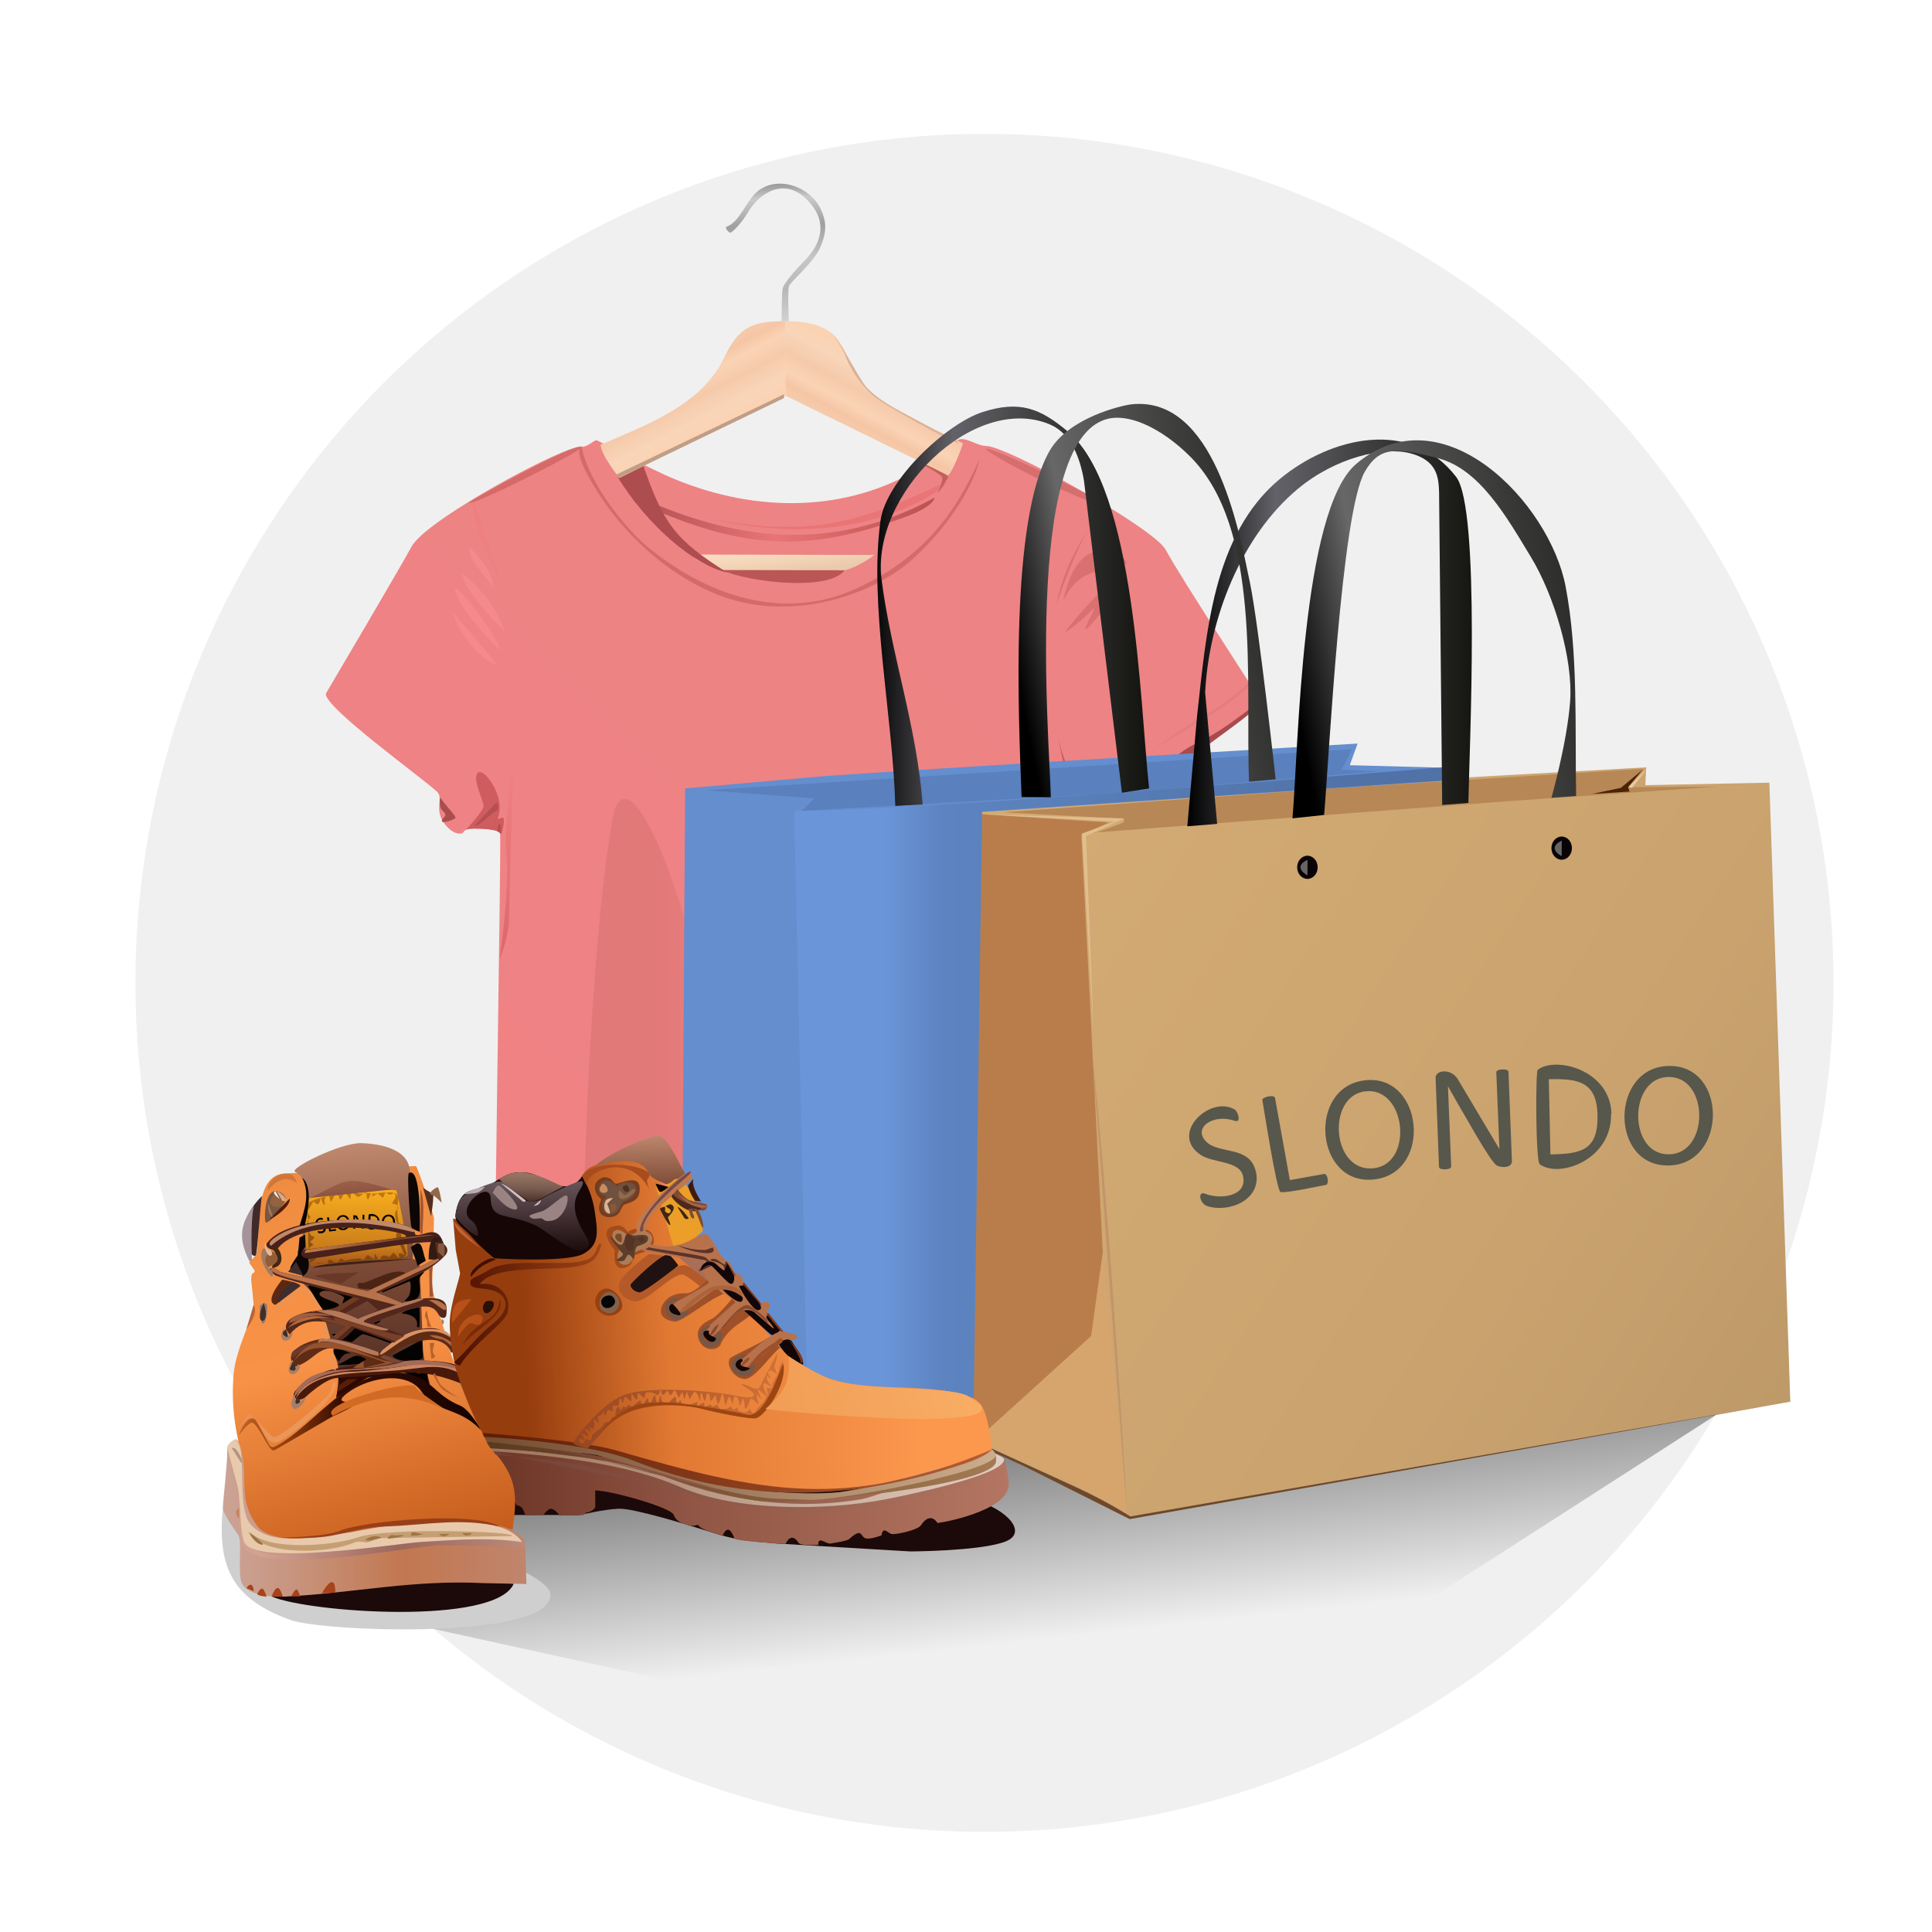 <svg xmlns="http://www.w3.org/2000/svg" xmlns:xlink="http://www.w3.org/1999/xlink" width="163.839" height="163.839" viewBox="0 0 43.349 43.349" shape-rendering="geometricPrecision" image-rendering="optimizeQuality" fill-rule="evenodd" xmlns:v="https://vecta.io/nano"><defs><linearGradient id="A" x1="28.277" y1="9.822" x2="7.289" y2="31.04" xlink:href="#p"><stop offset="0" stop-color="#ec8384"/><stop offset="1" stop-color="#f18284"/></linearGradient><linearGradient id="B" x1="11.332" y1="11.178" x2="10.721" y2="16.123" xlink:href="#p"><stop offset="0" stop-color="#ec7f80"/><stop offset="1" stop-color="#f58381"/></linearGradient><linearGradient id="C" x1="5.326" y1="31.747" x2="7.612" y2="31.747" xlink:href="#p"><stop offset="0" stop-color="#e6955e"/><stop offset="1" stop-color="#ee9856"/></linearGradient><linearGradient id="D" x1="11.031" y1="33.475" x2="22.627" y2="33.475" xlink:href="#p"><stop offset="0" stop-color="#6c3526"/><stop offset=".38" stop-color="#905544"/><stop offset="1" stop-color="#b47662"/></linearGradient><linearGradient id="E" x1="11.049" y1="33.427" x2="22.554" y2="33.427" xlink:href="#p"><stop offset="0" stop-color="#704136"/><stop offset="1" stop-color="#b27662"/></linearGradient><linearGradient id="F" x1="10.191" y1="29.249" x2="13.521" y2="29.249" xlink:href="#p"><stop offset="0" stop-color="#4c1001"/><stop offset="1" stop-color="#a04616"/></linearGradient><linearGradient id="G" x1="12.864" y1="31.377" x2="17.681" y2="31.377" xlink:href="#p"><stop offset="0" stop-color="#944523"/><stop offset="1" stop-color="#d47337"/></linearGradient><linearGradient id="H" x1="19.496" y1="13.443" x2="25.784" y2="13.443" xlink:href="#p"><stop offset="0"/><stop offset=".302" stop-color="#636268"/><stop offset="1" stop-color="#12130e"/></linearGradient><linearGradient id="I" xlink:href="#H" x1="26.641" y1="13.958" x2="33.221" y2="13.958"/><linearGradient id="J" x1="5.363" y1="31.442" x2="10.799" y2="31.442" xlink:href="#p"><stop offset="0" stop-color="#bf632a"/><stop offset=".188" stop-color="#943f0a"/><stop offset=".412" stop-color="#3a0d02"/><stop offset="1" stop-color="#120301"/></linearGradient><linearGradient id="K" x1="4.99" y1="34.065" x2="11.803" y2="34.065" xlink:href="#p"><stop offset="0" stop-color="#cca397"/><stop offset=".212" stop-color="#c89681"/><stop offset=".6" stop-color="#c27750"/><stop offset="1" stop-color="#c0856d"/></linearGradient><linearGradient id="L" x1="10.86" y1="32.96" x2="22.372" y2="32.96" xlink:href="#p"><stop offset="0" stop-color="#744c2f"/><stop offset="1" stop-color="#ccad8d"/></linearGradient><linearGradient id="M" x1="10.975" y1="33.181" x2="22.535" y2="33.181" xlink:href="#p"><stop offset="0" stop-color="#9b745a"/><stop offset="1" stop-color="#e2cec1"/></linearGradient><linearGradient id="N" x1="4.85" y1="33.839" x2="11.786" y2="33.839" xlink:href="#p"><stop offset="0" stop-color="#cc9e8c"/><stop offset=".141" stop-color="#d2a394"/><stop offset=".588" stop-color="#9d675b"/><stop offset="1" stop-color="#b98a7e"/></linearGradient><linearGradient id="O" x1="10.917" y1="33.059" x2="22.359" y2="33.059" xlink:href="#p"><stop offset="0" stop-color="#5b391f"/><stop offset="1" stop-color="#a47a52"/></linearGradient><linearGradient id="P" x1="10.804" y1="33.022" x2="22.255" y2="33.022" xlink:href="#p"><stop offset="0" stop-color="#5f1c04"/><stop offset="1" stop-color="#b45e34"/></linearGradient><linearGradient id="Q" x1="14.127" y1="11.763" x2="20.969" y2="11.763" xlink:href="#p"><stop offset="0" stop-color="#ae4e52"/><stop offset=".478" stop-color="#e87575"/><stop offset="1" stop-color="#bc5152"/></linearGradient><linearGradient id="R" x1="11.29" y1="21.515" x2="11.455" y2="16.736" xlink:href="#p"><stop offset="0" stop-color="#dc676c"/><stop offset="1" stop-color="#f48482"/></linearGradient><linearGradient id="S" x1="17.318" y1="3.897" x2="17.475" y2="7.223" xlink:href="#p"><stop offset="0" stop-color="#797674"/><stop offset=".169" stop-color="#cacaca"/><stop offset=".349" stop-color="#9f9f9f"/><stop offset=".58" stop-color="#c6c6c6"/><stop offset=".78" stop-color="#b8b8b8"/><stop offset="1" stop-color="#d3d1d1"/></linearGradient><linearGradient id="T" x1="6.848" y1="27.907" x2="10.223" y2="27.907" xlink:href="#p"><stop offset="0" stop-color="#c47c4c"/><stop offset=".639" stop-color="#7a4127"/><stop offset="1" stop-color="#dc956a"/></linearGradient><linearGradient id="U" x1="7.976" y1="28.436" x2="8.025" y2="26.608" xlink:href="#p"><stop offset="0" stop-color="#7d400d"/><stop offset="1" stop-color="#ca7a13"/></linearGradient><linearGradient id="V" x1="7.977" y1="28.46" x2="8.009" y2="26.667" xlink:href="#p"><stop offset="0" stop-color="#9d4e19"/><stop offset=".278" stop-color="#cb7e1b"/><stop offset="1" stop-color="#f9af1e"/></linearGradient><linearGradient id="W" x1="14.368" y1="26.633" x2="14.34" y2="25.412" xlink:href="#p"><stop offset="0" stop-color="#7c4a35"/><stop offset="1" stop-color="#c28b71"/></linearGradient><linearGradient id="X" x1="8.202" y1="31.374" x2="8.097" y2="28.199" xlink:href="#p"><stop offset="0" stop-color="#492a21"/><stop offset="1" stop-color="#804c37"/></linearGradient><linearGradient id="Y" x1="11.701" y1="26.411" x2="11.766" y2="28.241" xlink:href="#p"><stop offset="0" stop-color="#6d5b61"/><stop offset="1" stop-color="#170606"/></linearGradient><linearGradient id="Z" x1="11.905" y1="26.999" x2="11.929" y2="26.119" xlink:href="#p"><stop offset="0" stop-color="#422c25"/><stop offset=".361" stop-color="#775a4d"/><stop offset="1" stop-color="#ad8875"/></linearGradient><linearGradient id="a" x1="21.296" y1="19.319" x2="40.657" y2="31.926" xlink:href="#p"><stop offset="0" stop-color="#d4ab73"/><stop offset=".678" stop-color="#c9a26e"/><stop offset="1" stop-color="#bd9968"/></linearGradient><linearGradient id="b" x1="8.017" y1="28.587" x2="7.741" y2="25.607" xlink:href="#p"><stop offset="0" stop-color="#7a4834"/><stop offset="1" stop-color="#c28b70"/></linearGradient><linearGradient id="c" x1="9.658" y1="34.713" x2="7.171" y2="26.009" xlink:href="#p"><stop offset="0" stop-color="#c65d1d"/><stop offset=".522" stop-color="#f89246"/><stop offset="1" stop-color="#ef8c40"/></linearGradient><linearGradient id="d" x1="28.757" y1="14.267" x2="35.66" y2="12.869" xlink:href="#p"><stop offset="0"/><stop offset=".278" stop-color="#676767"/><stop offset="1" stop-color="#262624"/></linearGradient><linearGradient id="e" x1="14.577" y1="7.087" x2="16.522" y2="10.839" xlink:href="#p"><stop offset="0" stop-color="#fde1c7"/><stop offset=".149" stop-color="#f6ceaf"/><stop offset=".2" stop-color="#f7d6b9"/><stop offset=".251" stop-color="#f6cfb2"/><stop offset=".349" stop-color="#f5c6a5"/><stop offset=".412" stop-color="#fad3b5"/><stop offset=".502" stop-color="#f5caab"/><stop offset=".612" stop-color="#f9d5b9"/><stop offset=".741" stop-color="#fcd1ae"/><stop offset=".812" stop-color="#fce0c7"/><stop offset=".922" stop-color="#f0caa9"/><stop offset="1" stop-color="#f6cead"/></linearGradient><linearGradient id="f" xlink:href="#d" x1="22.569" y1="14.01" x2="28.706" y2="12.767"/><linearGradient id="g" xlink:href="#e" x1="18.656" y1="10.755" x2="20.568" y2="7.159"/><linearGradient id="h" x1="7.897" y1="26.881" x2="7.851" y2="26.359" xlink:href="#p"><stop offset="0" stop-color="#87513f"/><stop offset="1" stop-color="#a3654c"/></linearGradient><linearGradient id="i" x1="19.861" y1="25.099" x2="30.363" y2="25.099" xlink:href="#p"><stop offset="0" stop-color="#6a95d9"/><stop offset=".122" stop-color="#5d84c0"/><stop offset="1" stop-color="#5072a7"/></linearGradient><linearGradient id="j" x1="11.769" y1="29.957" x2="20.541" y2="29.539" xlink:href="#p"><stop offset="0" stop-color="#963d0e"/><stop offset=".369" stop-color="#e17933"/><stop offset="1" stop-color="#fc974e"/></linearGradient><linearGradient id="k" x1="17.589" y1="12.945" x2="17.525" y2="12.367" xlink:href="#p"><stop offset="0" stop-color="#e8c6a9"/><stop offset="1" stop-color="#f8dcbf"/></linearGradient><linearGradient id="l" x1="21.839" y1="26.336" x2="22.987" y2="36.831" xlink:href="#p"><stop offset="0"/><stop offset=".541" stop-color="#787878"/><stop offset="1" stop-color="#f0f0f0"/></linearGradient><linearGradient id="m" x1="14.812" y1="23.197" x2="17.506" y2="23.197" xlink:href="#p"><stop offset="0" stop-color="#e27979"/><stop offset="1" stop-color="#f58381"/></linearGradient><radialGradient id="n" cx="26.525" cy="29.536" r="16.248" fx="26.525" fy="29.536" xlink:href="#p"><stop offset="0" stop-color="#ffbf75"/><stop offset="1" stop-color="#e8843f"/></radialGradient><path id="o" d="M29.335 19.2c.128 0 .23.116.23.26s-.103.26-.23.26-.23-.116-.23-.26.103-.26.23-.26z"/><linearGradient id="p" gradientUnits="userSpaceOnUse"/></defs><circle cx="22.089" cy="22.053" r="19.05" fill="#f0f0f0"/><path d="M38.5 31.75l-12.886 8.287L9.727 36.55l-3.392-2.455 18.2-10.963z" fill="url(#l)"/><path d="M11.217 18.677c-.05-.06-.726-.167-.817-.01-.035.06-.188.06-.34-.086-.38-.37-.083-.656-.254-.817-.316-.3-2.537-1.896-2.495-2.2.001-.008 1.663-2.813 1.924-3.3.334-.622 3.52-2.314 3.817-2.244.107.025.27-.137.325-.142s1.066.59 1.787.883c1.798.734 3.827.76 5.523-.284.132-.08.7-.604.863-.624s.396.152.57.152c.484 0 3.777 1.847 4.035 2.33.34.637 2.134 3.363 2.137 3.406.007.123-1.503 1.195-1.746 1.406L16.46 30.45c-.203.284-5.36.57-5.36.57-.053-1 .157-12.3.12-12.342z" fill="url(#A)"/><path d="M13.1 31.24c-.147-3.188.158-10.323.65-12.893.61-3.194 5.617 12.755-.65 12.893z" fill="url(#m)"/><path d="M9.88 17.9c-.016 0-.028.206.03.267s.12.11.056.168-.06.1-.03.11a.57.57 0 0 0 .278-.086c.036-.043-.168-.223-.333-.46z" fill="#aa4d4e"/><path d="M10.46 18.604c.005.012.365-.393.388-.502s-.244-.574-.142-.746c.114-.194.627.487.48.942-.06.188.097-.03.117.08s-.058.363-.058.363c.036-.167-.663-.152-.785-.138z" fill="#cf5c5f"/><path d="M10.65 18.523l.495-.525c.023.04.06.162-.003.193-.168.08-.35.333-.492.333zm.504.122c.035-.248.11-.192.08.06l-.08-.06z" fill="#b54f50"/><path d="M10.618 11.2c-.084.497.3 1.137.472 1.6.32.813.43 2.168.43 3.043 0 .255-.042-2.14-.444-3.267l-.457-1.378z" fill="url(#B)"/><path d="M11.212 21.513s.23-1.643.155-2.297.168-2.477.168-2.477l-.076 2.25-.04 1.72c-.046.437-.206.805-.206.805z" fill="url(#R)"/><path d="M10.52 11.282c.12.06 2.262-1.033 2.442-1.178.09-.074-.06 0 .173.457.65 1.27 1.856 2.43 3.223 2.873s3.167.02 4.208-.97c.584-.555 1.222-1.38 1.42-2.178-.603 1.363-1.37 2.255-2.726 2.898-1.64.778-3.344.196-4.67-.863-.582-.465-1.395-1.525-1.538-2.292-.2-.085-2.53 1.225-2.533 1.25z" fill="#d66a68"/><path d="M15.498 12.442l4.117.01c-.132.12-.65.418-.797.34h-2.614s-.482-.122-.706-.35z" fill="url(#k)"/><path d="M18.95 12.797l-2.746-.005c.525.257 2.38.493 2.746.005z" fill="#bb5656"/><path d="M20.97 11.166s0 .188-.624.42c-2.366.885-3.813.7-6.122-.348l-.096-.185c2.292 1.093 4.53 1.38 6.843.112z" fill="url(#Q)"/><path d="M14.427 10.428c.46 1.313.702 1.673 1.892 2.42-.766-.175-1.804-1.068-2.475-2.167l.585-.29-.002.036z" fill="#ae4d4f"/><path d="M21.172 10.927c-1.55 1.07-3.536 1.12-5.3.7 2.24.436 3.382.134 5.365-.827l-.066.127z" fill="#ea7576"/><path d="M20.764 10.455c.013.005.363.2.38.26s-.104.365-.104.365l.236-.37c.018-.053-.503-.29-.503-.29l-.01.032z" fill="#c2605b"/><path d="M17.622 8.88l-.005-1.673c-.772-.002-1.05.148-1.37.82-.51 1.066-1.737 1.504-2.77 1.95.003.23.42.747.42.747l3.725-1.843z" fill="url(#e)"/><path d="M17.617 7.206l.005 1.673 3.638 1.78c.063.05.32-.605.347-.713 0 0-1.386-.655-1.9-1.025-.975-.705-.433-1.712-2.09-1.714z" fill="url(#g)"/><path d="M17.592 8.846l-3.765 1.802.044.08 3.72-1.796z" fill="#c09e86"/><path d="M18.668 7.475s.256.363.322.564a2.4 2.4 0 0 0 .584.825c.256.223 1.56.923 1.7.984l.237.1-.05-.06-.483-.24-.95-.51c-.123-.075-.474-.286-.63-.504s-.61-1.067-.732-1.147z" fill="#d8b298"/><path d="M17.7 7.207s-.033-.685.003-.787.563-.538.706-.878.142-.564.005-.853c-.25-.525-1.015-.774-1.457-.36-.22.207-.367.643-.64.752-.076.03.023.117.058.14s.27-.22.396-.44c.28-.484.838-.786 1.317-.32.464.452.402.946-.04 1.393-.22.223-.457.5-.485.61s-.025.742-.025.742h.163z" fill="url(#S)"/><path d="M10.538 12.287c.287.267.475.515.543.91-.15-.243-.63-.693-.543-.91zm-.178.578c.41.297.83.83.965 1.32-.274-.3-.895-.926-.965-1.32zm-.157.315c.28.178.974 1.144 1.015 1.416 0 0-1-.975-1.015-1.416zm-.04.553l.96 1.137c.08.173-.746-.34-.96-1.137z" fill="#f5898b"/><path d="M23.7 16.348c.053.275.3 1.506.42 1.642l.234-.16s-.48-.455-.653-1.48z" fill="#c75b5c"/><path d="M26.46 17.268c.487-.52 1.178-.892 1.728-1.387.117-.106.096-.16.096-.16-.467.354-.92.716-1.455.966-.4.185-.675.51-.675.51l.307.073z" fill="#a84a4e"/><path d="M28.055 15.36s-.254.29-.848.652l-1.426.858c-.04.05.725-.53 1.3-.853s.925-.7.925-.7l.04.053z" fill="#e47d7d"/><path d="M24.41 11.89c-.327.512-.593 1.057-.7 1.66 0 0 .33-1.003.7-1.66zm-.553 1.59c.372-1.827 1.563-.906 1.406-.827-.424.212-1.017.007-1.406.827zm.02.736c.135-.227 1.34-1.636 1.365-1.173.001.024-1.034 1.4-.873 1 .08-.198.32-.553.08-.304s-.574.467-.574.467z" fill="#da7171"/><path d="M22.117 10.075c.318.296 2.258 1.207 2.705 1.3.385.08-2.618-1.407-2.705-1.3z" fill="#d66e6e"/><path d="M25.36 34.026l14.81-2.575-.47-13.89-2.783.056.02-.4-8.924.5-5.987.492-.225 11.25.035 2.857c.053.074 2.733 1.156 3.524 1.71z" fill="url(#a)"/><path d="M24.555 18.68l9.226-.7 4.73-.33-1.982.014.353-.413-6.68.415-7.687.56 2.71.147-.007.07c-.07.053-.662.248-.662.248z" fill="#b78756"/><path d="M35.723 17.814l.646-.137.494-.413-.334.4.033.097z" fill="#4a2304"/><path d="M21.834 32.378l2.65-2.4.26-1.87-.48-9.367.618-.288-2.855-.184-.224 11.2z" fill="#b97d4b"/><path d="M25.295 33.982l-.55-5.874-.26 1.87-2.572 2.333s2.623 1.098 3.383 1.672z" fill="#d6a56d"/><use xlink:href="#o" fill="#090307"/><path d="M29.336 19.642l.002-.35s-.357.14-.002.35z" fill="#666560"/><use xlink:href="#o" x="5.705" y="-0.43" fill="#090307"/><path d="M35.04 19.212l.002-.35s-.357.14-.002.35z" fill="#666560"/><path d="M24.536 23.13l-.26-4.427.738-.27-2.87-.156 3.082.085-.857.397z" fill="#e0be8d"/><path d="M24.684 18.748l8.545-.682-8.545.682z" fill="#e6c28f"/><path d="M36.614 17.682l.343-.436-.415.407z" fill="#ecc9a1"/><path d="M21.836 32.316l-3.686.657-2.867-1.462.09-13.822 3.03-.267c1.918-.148 12.058-.738 12.058-.738l-.176.485 2.1.056.018.294-10.38.7-.2 14.107z" fill="#658ecf"/><path d="M17.82 18.188l.33 14.785 3.686-.657.2-14.107 10.38-.7-.018-.294s-13.05 1.08-14.567.963z" fill="url(#i)"/><path d="M15.83 17.73l2.445.183-.288.28L25 17.8l5.963-.497-.864-.032.24-.46-14.497.92z" fill="#5a80bd"/><path d="M26.64 18.54l.67-.054-.27-2.95c.084-1.638.8-3.5 2.08-4.567.843-.703 1.922-.956 2.523-.798s.632.53.646.854l.07 7.036.587-.046c.024-1.217.276-6.6-.274-7.315-1.02-1.326-2.814-.896-3.95.042-1.515 1.252-1.657 3.497-1.862 5.32l-.22 2.48z" fill="url(#I)"/><path d="M29 18.36c.137-1.603.198-6.914 1.433-7.954 1.935-1.628 4.333.87 4.694 2.748.288 1.5.208 3.176.237 4.706l-.554.04s.353-1.24.42-2.17-.35-2.36-.885-3.24-1.138-1.96-2.073-2.207-1.32-.274-1.65.302c-.527.92-.798 6.378-.912 7.7l-.708.076z" fill="url(#d)"/><path d="M20.088 18.083c-.055-2.016-.592-4.51-.333-6.395.127-.92 1.483-2.185 2.298-2.445s1.28-.09 1.91.443c1.522 1.285 1.608 6.066 1.82 8.004l-.61.097-.852-7.004c-.084-.492-.28-1.054-.76-1.258-1.7-.72-4.03 1.562-3.78 3.485.218 1.69.783 3.253.922 5.04l-.617.033z" fill="url(#H)"/><path d="M22.922 17.883c-.07-1.828-.27-6.193.627-7.765.43-.752 1.637-1.026 1.848-1.047 1.837-.184 2.393 2.768 2.65 4.012.197.956.575 4.402.575 4.402l-.596.053c-.092-2.216.305-5.7-1.343-7.315-.506-.5-1.138-.864-1.644-.85-2.098.058-1.5 7.1-1.46 8.516l-.655-.006z" fill="url(#f)"/><path d="M40.17 31.45l-14.822 2.635-2.36-1.183-1.183-.543-1.287.24-.053-.04 1.373-.245 2.35 1.075c.676.315 1.175.636 1.175.636l14.81-2.575z" fill="#6e4829"/><path d="M28.18 26.293c.135.622-.592.925-1.09.77-.178-.058-.225-.35-.047-.278.32.13.95.07.848-.396-.075-.348-.668-.29-.947-.474-.727-.48.228-1.363.77-1.012.052.033.155.3-.015.244-.482-.166-.946.16-.634.47.287.288.985.08 1.113.675zm1.57.293c-.146.026-.94.198-1.02.158-.09-.048-.365-1.83-.406-2.06-.012-.07.27-.132.284-.05l.333 1.845.765-.138c.088-.016.12.232.044.246zm1.1-.125c-1.342.17-1.533-2.056-.237-2.22 1.318-.167 1.54 2.055.237 2.22zm-.223-1.974c-.874.11-.748 1.845.207 1.724.893-.114.713-1.84-.207-1.724zm3.296 1.56c.007.174-.268.155-.35.095-.16-.12-.724-1.15-.86-1.374l-.225-.396.073 1.803c.003.076-.27.087-.273.01l-.077-2c-.007-.177.348-.223.5.033l.932 1.565-.07-1.726c-.003-.076.27-.087.273-.01l.077 2zm2.224-1.05c.022 1.022-1.16 1.45-1.6 1.125-.092-.068-.095-2.077-.045-2.117.4-.315 1.634.002 1.655.992zm-.303.018c-.016-.767-.468-.815-1.093-.8l.036 1.687c.674-.015 1.075-.073 1.057-.886zm1.6 1.135c-1.33.03-1.322-2.205-.004-2.233 1.328-.028 1.318 2.205.004 2.233zm-.015-1.986c-.898.02-.902 1.756.025 1.736.906-.02.896-1.755-.025-1.736z" fill="#57574c" fill-rule="nonzero"/><path d="M24.5 23.564l.793 10.498s-.33-6.18-.793-10.498z" fill="#c3946a"/><path d="M5 33.826c-.126 1.335.2 2.04 1.51 2.52.754.275 5.954.457 5.838-.59-.03-.274-.934-.66-.934-.66L4.99 33.825z" fill="#cfcfcf"/><path d="M6.094 35.82c.817.36 5.02.66 5.433-.285 0 0-4.04-.314-5.433.285zM13 33.995s.558-.133.888-.144 1.552.368 1.552.368l.726.223c.4.112.58.13 1.224.188l3.036.18s1.498-.005 2.096-.208.035-.766-.67-.944-8.348-1.572-8.798-1.07-1.674 1.014-1.674 1.014l-.03.39h1.056l.594.002z" fill="#1c0909"/><path d="M11.03 32.552c.453.387.322.812.564 1.224.138.02.148.106.194.222l.406-.003s.08-.135.165-.142.2.152.2.152l.54-.013.048-.05c.084-.018.2-.06.21-.142l-.003-.358c.33-.003 1.717.38 1.766.553.062.216.46.255.462.236l.076-.018c.067.117.426.197.558.238.14-.327.26.07.264.074.094.058 1.114.117 1.145.117 0 0 .124-.296.292-.025.046.074.444.046.444.046-.01-.19.13-.052.254-.028 0 0 .386-.056.434-.1.337-.3.228-.02.41-.013.127.005.32-.074.32-.074.03-.218.152-.04.23-.028.09.015.584-.086.655-.198.1-.156.25-.237.368-.053.01.018 1.6-.256 1.6-.858 0-.25-.103-.577-.103-.577s-1.297.274-1.72.48-1.23.27-2.92.362-2.878-.596-3.85-.792-2.868-.526-3.005-.233z" fill="url(#D)"/><path d="M6.417 26.33c-.8 0-.53 1.5-.68 1.837l-.147.162.122.178c0 .107-.07-.02-.076.203l.056.564c-.055.412-.406 1-.452 1.584a4.84 4.84 0 0 0 .132 1.569c.147.574.03 1.32.254 1.685s.533.447 1.335.4l1.843-.264c.855-.04 1.665-.13 2.518.036.22.043.17.074.195-.09.1-.707.037-1.09-.444-1.635-.2-.215-.95-2.068-1.02-2.4-.073-.35-.355-1.084-.355-1.33l.04-1.498c-.02-.112-.376-1.165-.406-1.167-.066-.005-2.914.165-2.914.165z" fill="url(#c)"/><path d="M5.3 32.293c.046-.01-.213.05-.203.274s-.096 1.122-.096 1.26.26.487.35.624-.03.858.08 1.08.518.315 1.005.29c1.496-.078 2.836-.38 4.41-.3l.965.02-.03-.975c-.646-.875-3.725-.14-4.7-.05-.497.045-1.105.002-1.305-.27-.45-.616-.202-1.007-.358-1.68-.062-.268-.11-.263-.11-.263z" fill="url(#K)"/><path d="M5.53 35.633c.098-.147.153-.057.165.07l-.165-.07zm.24.134c.113-.214.148-.115.213.057 0 0-.175-.008-.213-.057zm.322.052c.105-.242.17-.267.254.005l-.254-.005zm.444-.006c.112-.202.13-.202.2.008l-.2-.008zm.688-.065c-.001-.006.3-.547.3-.015l-.3.015z" fill="#a7421a"/><path d="M5.366 33.83c-.112.095-.072.148.003.254l-.003-.254z" fill="#c6815a"/><path d="M5.292 32.294c-.443.168.018.807.06 1.177.046.406-.04.92.09 1.203.33.7 3.588.053 4.348.003.178-.012 1.98.025 1.985.02l.01-.09c-1.387-.148-2.863.001-4.246.157-.553.062-1.75.352-2.102-.234-.003-.006-.112-1.98-.146-2.236z" fill="url(#N)"/><path d="M11.712 34.598c-.476-.744-2.79-.422-3.528-.277-.642.127-1.04.2-1.66.203s-.894-.265-.97-.427c-.207-.442-.045-1.46-.206-1.713l-.057-.09s-.185.073-.195.188l.24.884c.068.342.036.93.138 1.223.2.57 3.43.04 3.998.006.95-.057 1.514-.1 2.24.005z" fill="#e8c9ac"/><path d="M7.544 31.36s.112-.62-.002-.865l-.32-1.147c-.122-.294-.382-.5-.416-.55s-.163-.25.34-.393 2-.188 2.137-.152.142.035.147.457l.06 1.574c.037.398.163.787.163.787s-1.02-.904-2.11.29z" fill="url(#X)"/><path d="M5.203 32.496l.2.315c.115.086-.104-.407-.2-.315z" fill="#b29581"/><path d="M5.566 34.372c.353.556 1.797.48 2.355.25.155-.063.175-.018.322-.015l.297-.096 2.95-.046c.11-.11-2.822-.194-3.457.028-.536.187-1.95.31-2.393-.09l-.074-.033z" fill="#c59f74"/><path d="M5.61 34.407c-.02.015.133.248.277.254.082.003-.253-.256-.277-.254zm2.588.142c.193-.15.41-.046.343-.038-.14.016-.252.09-.343.038z" fill="#9f7444"/><path d="M7.597 31.322s.46-.36.638-.41.495-.055.495-.055-.43-.107-.807.148-.326.317-.326.317zm-.005-.432l.03.18.32-.187zm.014-.348c.064-.115.13-.197.272-.173-.654-.31-.313.147-.272.173zm-.015.07c-.19.033.953.022.586-.153-.24-.114-.303.038-.586.153zm.68-.114s-.053.11.01.105l.125-.01-.135-.094zm.682.257s.232.08.427.182l.25.145s-.05-.16-.036-.238l.01-.105s-.16.117-.246.068-.405-.052-.405-.052zm-.14-.346l.66-.353.015.41c-.143.146-.7.054-.675-.056zm-.926-.294c-.005.02.2-.168.25-.178s.614.2.614.2l.086-.058c-.102-.037-.905-.355-.953-.32-.032.023-.312.276-.28.294l.286.06zm-.437-.18l.032.044c.006 0 .13-.076-.032-.044zm.884-.236l.213-.08s-.05.117-.213.08zM9 29.47c.183.014.4.068.353.302l.048.01c.028-.03.01-.45.01-.45s-.336.05-.4.14zm-2.092-.612c.052.068.31.538.358.536.034-.001.227-.028.32-.086.142-.088-.556-.177-.394-.316.124-.107.565.1.528.13l-.04.128c.002.002.43-.19.333-.19-.188 0-.988-.304-1.104-.203zm1.686.137l.59-.244c.053 0 .035.302-.033.358l-.08.084c.54.034.277-.407.35-.538l.098-.115c-.023-.02-1.146.375-.924.455z" fill="#050301"/><path d="M8.697 34.522s.02-.107.155-.072l.2-.008c.054.02-.273.088-.355.08zm.526-.064c-.026-.16.19-.02.287-.04.035-.008-.117.043-.287.04zm.627-.038c.078.082.167.05.24-.005l-.24.005zm.52-.023c.076.114.264.016.193.003l-.193-.003z" fill="#9f7444"/><path d="M6.293 34.5s.986-.013 1.32-.15c.56-.23 3.067-.452 3.608-.093-.86-.21-1.663-.04-2.52-.01-.545.018-.784.112-1.233.204s-1.176.05-1.176.05z" fill="#983f19"/><path d="M9.257 28.27c.034-.338-.006-1.768-.078-2.098-.056-.254-.355-.493-1.06-.523-.473-.02-1.652.578-1.497.645 0 0 .2.062.246.427.055.436-.26 1.592.004 1.843 0 0 1.044-.323 2.386-.294z" fill="url(#b)"/><path d="M5.363 32.2s.173-.234.27-.277.287.363.388.508.094.132.23.056l1.218-.71c1.136-.512-.08-.16.254-.462.42-.38 1.405-.615 1.75-.07.262.41.73.34 1.173.708l.152.137s-.26-.464-.47-.55c-.48-.197-.63-.5-.906-.622-1.344-.588-2.317 1.07-3.25 1.538-.08.04-.112-.014-.137-.05l-.298-.548c-.157-.143-.342.214-.374.345z" fill="url(#J)"/><path d="M6.846 31.355s.447-.43.72-.437c1.23-.023 1.644-.333 2.8.133.073.03.13-.173-.003-.336-.302-.37-2.64-.105-3.066.06-.39.152-.655.376-.7.482s.107.208.25.097z" fill="#48190b"/><path d="M6.637 31.38s.154-.3.606-.45 1.178-.137 1.68-.183.706-.107 1.015-.06.504.21.504.21-.058-.128-.172-.2-.7-.137-1.06-.07-1.076.152-1.386.152-1.07.193-1.187.6z" fill="#cd855e"/><path d="M6.593 31.36c.014-.01-.028-.157.256-.386s.73-.238 1.08-.26.462-.03.75-.096.53-.124.97-.086.654.125.746.23c.01.012-.537-.24-1.45-.094-.9.144-1.708-.104-2.354.69z" fill="#a56b59"/><path d="M7.544 31.36l.772-.496-.685.054-.088.442z" fill="#2f0901"/><path d="M7.596 31.087l.203-.142.223-.005-.442.288z" fill="#571e07"/><path d="M7.92 30.7c.088-.06.24-.13.294-.21-1.07-.56-1.018-.007-1.58.173-.056.018-.12-.165-.104-.234s.107-.21.386-.312c.726-.264 1.104.213 1.574.23l.678-.42c.81-.423 1.268.32.957.426-.013.004-.025-.183-.302-.27-.344-.107-1.07.224-1.086.363-.003.02.296.113.296.113s-.494.154-1.11.14z" fill="#5e2b15"/><path d="M6.58 30.462s.24-.226.393-.272.107-.074.107-.074-.708.147-.5.345z" fill="#6a3930"/><path d="M7.14 30.126c.298-.13 1.102.292 1.358.292l-.007-.08c-.13-.05-1.437-.51-1.35-.2z" fill="#b5785b"/><path d="M10.1 30.005c-.73-.48-1.518.504-1.583.377l.06-.086c.44-.364.762-.54 1.33-.455.125.02.223.13.193.163z" fill="#da9266"/><path d="M6.596 30.535c.318-.366.64-.307 1.062-.254.32.04 1.008.292.995.293l-.46.11c-.064-.012-.025-.154-.025-.154l-.25.16c.33.013.6-.04.93-.108l-.142-.04c-.557-.077-1.564-.922-2.112-.006z" fill="#96522d"/><path d="M9.637 29.965a.77.77 0 0 0 .299.091c.15.084.202.187.24.14s-.294-.28-.54-.23z" fill="#ae653e"/><path d="M8.62 30.403l-.08.033c-.015.033.184.1.273.127s.207-.012.207-.012l-.4-.148z" fill="#794738"/><path d="M6.494 29.946c.373-.446.78-.283 1.262-.198.043.008-.302.254-.302.254l.186.065c.067.016.32-.263.32-.263l.868.323.244-.154-.71-.296.792-.294c.725-.223.618.16.77.185.107.018.094-.084.097-.206.01-.41-.816-.177-.995-.122l-.548-.223c.518-.247 1.09-.414 1.498-.835.24-.246-.315-.486-.21-.12.025.09.086.102.003.178s-1.533.728-1.533.728l-1.937-.426c-.06-.05-.132-.086-.213-.086s.01.102.09.157c.068.047 1.49.43 1.746.492l-.462.287c-.254-.017-1.123.062-1.04.434l.076.12zm1.236-.482l.307.13.45-.2-.246-.203-.5.274z" fill="#53271c"/><path d="M6.46 29.794c.303-.175.8-.312 1.127-.145.11.056-.652-.383-1.127.145z" fill="#b4673c"/><path d="M6.484 29.68s.096-.007.303-.104.656-.038.636-.064-.838-.165-.94.168z" fill="#9e5e41"/><path d="M7 29.438c-.028-.16 1.666.567 1.716.387l-.54-.158c-.16-.092 1.34-.462 1.327-.525-.015-.078-1.33.36-1.465.452-.398-.178-.605-.257-1.038-.155z" fill="#b47759"/><path d="M9.605 29.183c.12-.018.42.35.41.15-.002-.054-.212-.22-.41-.15z" fill="#b97046"/><path d="M7.6 29.426l.48-.287-.16-.033-.462.287.14.034z" fill="#6e3b23"/><path d="M6.083 28.456s-.092.1.507.246l2.3.58.145-.04-.602-.25.848-.41c.284-.124.57-.277.566-.32s-.086-.005-.162.034l-1.44.674-1.937-.426c-.024-.02-.15-.107-.213-.086z" fill="#b8724b"/><path d="M9.83 27.88l-.01.205.12.107c.064.065.063-.533-.112-.312z" fill="#815a3f"/><path d="M7.564 30.043l.32-.28c.044-.022.846.288.992.33l.195-.12c-.326-.02-1.63-.475-1.596-.404l.052.06c-.07-.014-.268-.056-.344-.038-.086.02.575.15.57.174l-.3.238.1.04z" fill="#784026"/><path d="M6.624 31.288c-.017-.005-.09.145-.086.213.02.282.334-.033.308-.146-.002-.01-.266.36-.222-.067zm-.048-.73c-.022.01-.102.137-.06.168.118.09.144-.184.206-.094.038.056-.064.183-.124.195-.264.055-.01-.45-.02-.27zm-.198-.766c-.227.35.19.384.184.085-.15.19-.23.153-.184-.085zm3.92 1.238l.074.124c.036.004.078-.037.046-.07l-.12-.056zm-.393-1.418s-.003.137.038.097.001-.137-.038-.097z" fill="#a57f6a"/><path d="M6.653 31.37c-.007-.004-.062.138.015.127s.108-.102-.015-.127zm-.096-.795l-.054.126c-.017.076.26.097.054-.126zm-.14-.748s-.125.072-.043.14.117.042.043-.14z" fill="#412e29"/><path d="M6.92 28.193l.05.218c.02.045.4-.092 1.02-.128s1.1-.035 1.152-.11-.218-1.41-.25-1.462c-.025-.04-1.843-.03-2.015.234-.086.132-.035 1.107.04 1.25z" fill="url(#V)"/><path d="M7.387 26.83s.028.175.053.117l.064-.122c.064-.02.084-.04.11.056.037.14.107-.237.173-.07l.07.097c.015-.048.003-.152.05-.152l.09.076c.07.105.228-.21.228-.01 0 .076.04.1.048.07l.05-.114c.115 0-.1.148.152.003l.112.09c.03.002.05-.198.124-.07l.08-.005c.058-.06.114.018.064.107s-.084.11-.02.11.137.074.066.135c-.064.055-.023.226-.005.25.04.056.06.145.015.23l-.028.122c.056.104.212.428.183.41-.235-.153-.02.18-.145.043-.056-.06-.102-.142-.122-.06l-.07.06c-.278-.14-.153.23-.26.023-.048-.094-.068-.134-.063-.048.01.188-.14-.094-.188.01-.028.06-.07.117-.132.046l-.175.015-.193.04c-.12-.152-.094.107-.213.028-.223-.15-.085.074-.196.028l-.16.005-.17-.03c-.082.018.268-.083.005-.122-.032-.005-.053-.152-.06-.198l.112-.07-.077-.062c-.005-.02.172-.11.047-.136-.08-.015-.132-.312-.1-.345l.063-.09c-.05-.018-.104-.132-.03-.183l.096-.163c.184.238.142-.25.185-.013.013.07.09.152.066.05s.034-.132.03-.138-.36.084-.38.137c-.025.066-.055.256-.032.312s.008.335.01.42c.003.108.01.586.05.608l.24.014.192.006.24-.034.23-.016.317-.02.257-.018.205-.01c.096-.001.33.022.376-.008s.11-.087.097-.128c-.093-.297-.252-.835-.188-1.142.057-.273-.204-.208-.35-.213l-.16.025-.155-.013-.206.013c-.083-.036-.313-.015-.41.003l-.267.047z" fill="url(#U)"/><path d="M7.306 27.56c.017.095-.095.136-.17.1l-.005-.042c.048.02.143.016.13-.055l-.14-.077c-.107-.077.042-.205.123-.148l-.004.037c-.072-.028-.144.02-.1.068s.148.018.164.11zm.236.054l-.155.018-.05-.314.043-.006.04.28.117-.016.005.037zm.167-.013c-.204.018-.22-.32-.023-.337s.22.32.023.337zm-.022-.3c-.133.012-.124.275.02.262.136-.012.12-.274-.02-.262zm.49.255l-.053.012L8 27.356l-.032-.06v.273h-.04v-.303l.075.008.132.242v-.26h.04v.303zm.342-.146c-.003.155-.184.212-.25.16-.013-.01-.002-.315.006-.32a.18.18 0 0 1 .244.16zm-.046.001c.002-.116-.066-.126-.16-.128l-.004.255c.102.002.163-.005.165-.128zm.235.18c-.2-.003-.187-.34.013-.338s.186.34-.013.338zm.01-.3c-.136-.002-.147.26-.006.263s.146-.26.006-.263z" fill-rule="nonzero"/><path d="M7.018 28.445l2.286-.2s-2.067.05-2.286.2z" fill="#402115"/><path d="M6.203 28.055c.54-.828 3.105-.422 2.902-.303l-2.42.308s-.013.168.02.2c.097.067 3.043-.537 3.115-.358l.124-.003c-.115-.463-.474-.134-.622-.195-.03-.013.066-.205-.614-.29-.674-.083-2.265-.113-2.716.475-.058.076.046.145.21.175z" fill="#47211a"/><path d="M6.09 27.946c1.082-.947 3.153-.288 3.198-.3.013-.006-.01-.077-.12-.12-.68-.263-2.105-.21-2.778.113-.253.122-.42.258-.3.316z" fill="#c18869"/><path d="M6.835 28.116l2.902-.408c-.216-.01-2.55.273-2.88.34l-.022.067z" fill="url(#T)"/><path d="M9.368 28.398l.185-.11c-.094-.265-.066-.537-.336-.3 0 0 .136.314.15.42zm.05-.76s-.157-.05-.185-.102-.11-1.193-.058-1.218c.277-.138.248 1.17.244 1.32zm-2.616.988c.138-.072.144-.258.11-.39 0 0-.142-.008-.153-.092s.083-.123.094-.18l-.006-.26-.126.063-.037.395c-.037.05-.2.283-.166.313l.285.154z" fill="#0c0605"/><path d="M6.836 27.497c.068-.27.194-.874-.055-1.07.182.366.053.712-.06 1.076l.114-.004z" fill="#0c0402"/><path d="M6.106 28.453c.34-.043.18-.43.112-.45-.08-.025-.11.03-.11.03.043.005.203.253.006.352l-.01.07z" fill="#442612"/><path d="M5.97 28.448s.234-.08.256-.17c.065-.254-.546-.4-.256.17z" fill="#905d36"/><path d="M6.106 28.65s.048-.093-.014-.144c-.102-.084-.196-.223-.097-.345.05-.064-.064-.2-.102-.13-.1.176.064.496.213.62z" fill="#a07a65"/><path d="M5.956 27.877c-.055.103.064.362.135.287.036-.038-.006-.112-.04-.125s-.068.017-.095-.162z" fill="#e4b99d"/><path d="M5.95 27.408c.024.14.482-.41.46-.525-.013-.064-.135-.163-.23-.16-.217.006-.256.518-.228.685z" fill="#785743"/><path d="M6.048 27.355c.025.022.483-.275.452-.462l-.452.462z" fill="#541a05"/><path d="M6.12 26.832c-.157.206.033.285.22.238 0 0 .043-.1-.008-.123-.066-.043-.103-.15-.21-.114z" fill="#94623e"/><path d="M6.18 26.723c-.104.048.065.144.1.185l-.1-.185z" fill="#ffe8d2"/><path d="M6.332 26.946c.19.046.03-.16-.127-.222l.127.222z" fill="#d3ad91"/><path d="M6.02 27c-.008.013-.015.172.033.246.15.228-.024-.228-.033-.246z" fill="#a27657"/><path d="M5.882 26.833c-.055.25-.1 1.276-.146 1.336-.08.102-.633-.577.146-1.336z" fill="#412929"/><path d="M5.527 29.828c.093-.137.264-.385.164-.553l-.164.553z" fill="#b86438"/><path d="M5.83 29.3c.01.75.206.26.156-.035l-.07-.035-.086.07z" fill="#8f7871"/><path d="M5.916 29.24s-.085.15-.086.292c-.002.198.237.128.086-.292z" fill="#41302a"/><path d="M6.74 28.858l-.56.42c-.24-.07.072-.473.152-.566 0 0 .404.067.41.147z" fill="#5d2812"/><path d="M6.215 29.178a.88.88 0 0 1 .365-.411l.144.064-.424.352c-.053.08-.085-.005-.085-.005z" fill="#3c2d33"/><path d="M6.464 28.536l.18-.228.16.317z" fill="#3f2d2e"/><path d="M5.598 28.3c-.25-.493-.224-.82.103-1.26-.09.34-.047 1.25-.047 1.25l-.056.01z" fill="#a59399"/><path d="M6.667 26.552s-.044-.17-.142-.202c-.237-.074-.52.12-.52.358 0 .04.287-.452.66-.156z" fill="#cf763c"/><path d="M9.493 26.652l.18.64c-.008.056.084-.515.033-.52s-.213-.12-.213-.12z" fill="#562e1d"/><path d="M9.82 26.64c.035 0 .09.345.09.345s-.165-.17-.22-.176c-.127-.01.08-.17.13-.17z" fill="#946847"/><path d="M6.958 26.877c.885-.413.718-.513 1.832-.188l-1.832.188z" fill="url(#h)"/><path d="M9.617 28.25c0 .015.172.023.192-.01.053-.082-.103-.26-.01-.37l.124-.047c.004-.005-.306-.3-.306.425z" fill="#341b12"/><path d="M7.38 30.385l.085.34.076.017-.113-.39zm-.15-.732l.068.407.084-.026-.105-.376zm-1.088-.27c.297-.05.383-.36.597-.41s.315.385.426.34c-.086-.157-.24-.493-.447-.398-.078.036-.448.368-.576.467z" fill="#e99457"/><path d="M5.326 32.096s.198-.34.267-.353.43.43.533.497c.115.075 1.102-.787 1.24-.94.084-.09.084-.25.114-.274l.056-.025c.075.36-1.007 1.22-1.287 1.348-.316.143-.37-.512-.622-.55-.1-.014-.302.297-.302.297z" fill="url(#C)"/><path d="M9.63 28.472l.01.63.08-.017c-.02-.217-.05-.456-.01-.67l-.078.058zm-.152-.797l-.046.008.004-1c.103.28.052.684.042.99z" fill="#a35534"/><path d="M9.72 30.837a1.4 1.4 0 0 0 .178.305c.086.094.378.213.378.213s-.376-.226-.424-.338l-.09-.2-.043.01zm-.08-.7l.038.343c.005.025.117-.043.08-.07-.093-.066-.015-.203-.015-.28l-.104.005zm-.064-.736s-.07.104-.023.173.028.172.028.188l.1.013c-.068-.14-.078-.22-.104-.373z" fill="#ba602b"/><path d="M7.47 31.767c.864-.458 1.61-.573 2.514-.146 0 0-.65-.427-.66-.497-.026-.2-2.217.375-1.854.643z" fill="#d16a24"/><path d="M7.064 28.63c.082-.052.803-.074.98-.08l-.4.254-.58-.173z" fill="#6a3826"/><path d="M8.04 28.895c-.006.028.286.032.286.032l.773-.362c-.276-.15-.856.246-.987.223-.153-.027-.07.107-.07.107z" fill="#4c2415"/><path d="M10.168 27.362l.058.685.097.523c-.023.152-.18.587-.223.965s.082.98.115 1.14a8.79 8.79 0 0 0 .481 1.236l.152.283s.265.016 1.39.158 1.787.274 2.675.518.66.39 1.75.528 2.558.04 3.523-.188l1.787-.518.28-.168s-.056-.73-.24-1-.827-.35-1.645-.386-1.61 0-2.462-.548-3.472-4.64-3.472-4.64-.985.07-1.25.284-.548 1.117-.924 1.3-2.096-.193-2.096-.193z" fill="url(#j)"/><path d="M11.143 32.646s1.603.1 2.497.364c2.912.86 4.478 1.308 7.518.472 1.07-.294 1.223-.42 1.3-.508s.05-.24.05-.24-.3.365-1.523.65c-3.49.818-9.947-.848-9.923-.82l.07.082z" fill="url(#E)"/><path d="M11.072 32.563c1.342.1 2.943.258 4.185.8 1.27.556 3.263.533 4.602.28.293-.056 2.676-.532 2.668-.894-.001-.06-.18-.116-.196-.127s-2.695.96-2.974 1.01c-1.4.252-2.937.065-4.256-.43-.868-.325-1.33-.386-1.914-.487l-2.213-.275.042.06.056.062z" fill="url(#M)"/><path d="M10.917 32.346c2.58.19 4.135 1 6.35 1.273 1.236.152 5.022-.996 5.046-1 .04.01.046.145.03.2-.18.536-4.492.947-5.28.862-.84-.09-2.426-.64-2.426-.64s-1.07-.3-1.927-.4-1.704-.144-1.704-.144l-.053-.08-.015-.025-.02-.035z" fill="url(#O)"/><path d="M10.86 32.243c.9.044 2.095.132 2.95.39l2.554.72c.754.118 1.99.234 2.814.08.807-.15 2.495-.52 3.08-.91 0 0 .117.092.074.163-.232.382-3.638 1-4.18.967-.757-.03-1.005.005-2.117-.262l-2.642-.742c-.607-.1-2.473-.305-2.473-.305l-.057-.104z" fill="url(#L)"/><path d="M10.825 32.15c-.02.006 2.157.15 3.014.397 3.272.947 5.144 1.346 8.416-.024 0 0-.106.148-.617.318-2.5.835-4.922.923-7.44-.073-.8-.32-2.44-.485-3.337-.527l-.035-.092z" fill="url(#P)"/><path d="M12.864 32.356s.46-.68.997-.994 2.193-.132 2.518-.07.508.096.538.01-.386-.26-.254-.244.3.162.376.076l.39-.756c.04-.03-.033.228-.056.28l.06.17-.137-.084c-.064.012-.09.066-.02.14l.02.06c-.07-.06-.097-.127-.09-.018s.152.198.104.188l-.155-.084c-.03.033-.054.03.008.178s.03.122-.025.07-.2-.178-.11-.025l.06.152c-.056-.06-.135-.175-.107-.053s.076.198-.01.12-.124-.145-.16-.018-.096.216-.104.084-.048-.206-.064-.11-.063.15-.06.048-.09-.175-.112-.124-.025.2-.053.104c-.097-.333-.112.214-.152.025-.025-.12-.048-.284-.08-.17s-.07.264-.094.147l-.043-.16c-.046.08-.117.2-.117.084s-.074-.173-.086-.06c-.04.345-.105-.265-.132-.01v.13c-.012.008-.082-.3-.16-.185l-.08.142-.063-.175-.056.173-.046-.165-.058.09c-.034.15-.08-.233-.147-.09-.02.043-.07.096-.084.053s-.035-.107-.07-.058c-.152.207-.08-.138-.147-.005-.023.046-.013.114-.084.06l-.094-.04-.127-.003c-.046.07-.013.168-.08.102s-.114-.124-.114-.043c0 .286-.133-.13-.137.01-.003.1.013.168-.046.11s-.1-.104-.112-.053c-.073.29-.035-.063-.11.033l-.015.14-.142.003.01.127-.114-.04c-.13.355-.06-.124-.11.063l-.04.06-.086.035.036.142c-.06-.028-.132-.147-.114-.04.06.354-.19.013-.1.152.04.06.038.127-.01.064s-.122-.07-.066.008c.2.286-.19-.08-.086.09.046.076.086.14.005.09s-.066.017-.07.053.1.078.11.018.033-.094.084-.064.09-.005.086-.06.132-.14.155-.162l.08-.064.053-.09.122-.037.035-.077.084-.03c.002-.005-.008-.23.08-.21l.04.08.06-.094.056.025.07-.064.066.05.117-.092c.086-.08.083-.05.09-.01s.033.076.08-.003.074-.12.08-.05.05.094.086.008.06-.165.076-.07.05.223.07.104.056-.185.056-.084.1.137.16.104.148-.175.173-.114l.018.128.093-.072c-.01.08.07.1.193.106l.185-.07-.014.094.15-.076.03.104.11-.06.064.056c.048-.035.123-.076.112-.013l.06.058.14-.005.09-.048.056.076.096-.053c.04.025-.07.043.066.09s.185-.018.195-.06l.07.08c.04.063.08-.048.13-.107l.132-.142.086-.175-.028-.124.128-.006.006-.108.063-.112c.033-.05.09-.145.086-.226l.053-.117c.138-.304-.268 1.13-.62 1.153-.423.027-1.353-.214-1.87-.234-.464-.018-.72.023-.914.124s-.162.035-.383.24l-.56.634s-.316-.05-.333-.133z" fill="url(#G)"/><path d="M13.286 32.422s.3-.54.87-.754 1.29-.137 1.62-.05 1.076.234 1.188.203c.23-.062.725-.836.604-1.234-.107.27-.427 1.23-.797 1.152-.07-.015-1.28-.264-1.843-.274s-.797.086-1.08.284-.56.672-.56.672z" fill="#9c4511"/><path d="M10.328 30.626c.294-.475 1.005-.947 1.06-1.173.1-.404-.216-.698-.62-.64.266-.42 1.53-.31 2.06-.38.426-.056.528-.168.61-.345s.05-.26-.025-.127-.015.365-.76.376-1.345-.046-1.665.147-.436.183-.436.294.107.117.33.142c.532.06.618.43.188.772-.415.33-.57.6-.878.867 0 0 .08.112.137.067z" fill="url(#F)"/><path d="M10.38 30.174c.3-.36 1.002-.67.827-1.036-.001.548-.573.468-.827 1.036z" fill="#772b08"/><path d="M10.276 29.992s.193-.287.272-.302.2.11.26-.034c.14-.3-.543-.175-.532.336zm-.127-.31l.43-.533c-.358 0-.468.174-.43.533z" fill="#b75118"/><path d="M10.902 29.2s-.084.084-.064.175c.07.312.47-.282.064-.175z" fill="#291008"/><path d="M10.568 28.652s.124-.16.244-.24.307-.147.307-.147-.043-.086-.24.023-.355.254-.312.363z" fill="#440e03"/><path d="M10.17 27.395s.024.112.123.232.48.376.48.376l-.602-.607z" fill="#bc6337"/><path d="M10.217 27.27s.035-.39.25-.513.325-.04.64-.244.41-.218.685-.203.496.242.802.3.468-.215.468-.215.213.32.28.773.123.76-.254.965-1.998.1-1.998.1-.317-.252-.495-.47-.393-.293-.376-.503z" fill="#170606"/><path d="M10.725 27.73s.01-.234-.142-.34c-.404-.282.414-.944.426-.502.014.498.344.317.98.594.322.14.9.743 1.173.528.127-.096.005-.234-.102-.426-.4-.725.065-.896.015-1.07-.025-.086-.8.312-.878.36-.157.086-.32.162-.563-.046s-.28-.32-.43-.32c-.143 0-.753.246-.86.375-.103.123-.124.422-.124.422s.304.387.508.427z" fill="url(#Y)"/><path d="M11.877 27.28s.02.09.193.06.07.086.305.05.38-.36.36-.528-.4.274-.604.325-.254.09-.254.09zm-.827-.518c.03 0 .27.355.497.376s-.264-.492-.34-.533-.145.165-.157.157z" fill="#9a8483"/><path d="M11.248 26.56l.434.358c.08.094.127.02.11.012s-.433-.362-.545-.37zm.728.495l.155-.127c.02.008-.028.13-.155.127z" fill="#d0bdc3"/><path d="M11.193 26.458s.585.472.692.5c.158.04.574-.267.757-.325-.466-.22-.965-.51-1.448-.174z" fill="url(#Z)"/><path d="M13.33 26.166c.318-.082 1-.26 1.2.12.1.208.327.215.508.335l.348-.26c-.14-.224-.428-.94-.663-.883-.146.035-.934.305-1.383.687z" fill="url(#W)"/><path d="M13.55 26.415c-.02 0-.178.046-.2.193s.084.25.127.287-.08.137-.02.294.327.15.424.038l.104-.185c.08-.058.338-.056.365-.307.052-.466-.49-.137-.543-.178-.08-.058-.084-.147-.267-.142z" fill="#753c1e"/><path d="M13.432 26.66s.002-.12.137-.165.27.127.27.127.09-.104.254-.094.198.132.175.21-.145.188-.244.21-.09.137-.18.234-.272.112-.32-.07.09-.26.09-.26-.2-.044-.183-.195z" fill="#70503e"/><path d="M13.523 26.558c.077.01.164.163.07.2-.124.036-.203-.07-.07-.2z" fill="#c68e5e"/><path d="M13.896 26.695c-.127.47.5.013.326-.02-.042-.008-.15.155-.217.13l-.11-.1z" fill="#93684b"/><path d="M13.97 26.634s.086-.08.118-.02c.102.183-.11.16-.118.02z" fill="#50311f"/><path d="M13.755 26.884s-.143-.018-.18.087-.004.202.034.23c.168.123.01-.187.013-.193l.133-.124z" fill="#deb391"/><path d="M13.693 27.028c.172-.09.152.116.105.13l-.09.063-.017-.194z" fill="#875935"/><path d="M13.182 26.628c-.172-.267.983-.92 1.447.184 0 0-.158-.3-.096-.36.292-.293-1.17-.497-1.453-.085-.033.048.103.26.103.26z" fill="#a84c1e"/><path d="M13.388 29.073c-.152.303.246.62.525.34.205-.205-.306-.778-.525-.34z" fill="#974010"/><path d="M13.67 29.464c.187.018.357-.315.08-.457-.26-.132-.49.416-.08.457z" fill="#83614c"/><path d="M13.505 29.275c.083.187.436-.014.236-.185-.078-.067-.313.013-.236.185z" fill="#050505"/><path d="M14.084 27.646s-.08-.155-.226-.145c-.52.036-.062.548-.064.558-.02.173-.023.506.292.358.135-.064.104-.24.18-.267.15-.05.38-.082.4-.274.044-.39-.472-.346-.584-.23z" fill="#a54a1a"/><path d="M13.738 27.74c0 .102.145.228.16.264s-.064.12-.04.244c.03.16.328.238.376-.145.003-.02.25-.073.343-.175.18-.194-.084-.403-.315-.272-.076.043-.15.097-.234.015-.113-.1-.29-.12-.29.07z" fill="#ae7c58"/><path d="M13.742 27.77s.092.144.18.162.095-.232.138-.235l.15.022c.037.022.387-.086.325.107-.023.07-.135.107-.22.13-.102.027-.06.358-.115.282-.03-.04-.068-.1-.116-.08l-.076.122c-.053.04-.236.013-.15-.033s.145-.094.11-.127c-.043-.04-.29-.333-.272-.383l.047.033z" fill="#5d3e2b"/><path d="M13.873 27.68c-.01-.013-.107.033-.056.112s.145.114.137.023.01-.14-.08-.135z" fill="#7a4a26"/><path d="M14.022 27.9s.003.13.076.157.127-.008.122-.104.038-.163.094-.145l.08.076c.084-.03.096-.106.035-.127s-.163.077-.223.015-.103-.113-.144-.076-.04.203-.04.203z" fill="#543424"/><path d="M14.53 28.158s-.572.424-.635.634.147.38.335.406c.296.04.894-.692 1.117-.59.132.06.38.27.38.27l.208-.137s-.37-.29-.533-.345c-.283-.098-.982.656-1.107.604-.06-.025-.157-.173-.102-.218l.716-.604s-.35-.07-.38-.02z" fill="#b45a28"/><path d="M14.154 28.815c-.03.07.09.177.192.184s.874-.605.874-.605-.15-.223-.23-.244c-.14-.035-.816.622-.835.665z" fill="#201112"/><path d="M14.717 26.617l.386 1.33c.086.07.65-.254.66-.33.03-.234-.374-1.43-.675-1.117-.095.1-.37.117-.37.117z" fill="#eb9f29"/><path d="M15.047 27.998c.33.435 1.05.86 1.492 1.25a7.09 7.09 0 0 1 .745.737L16.2 28.57c-.23-.26-.428-.818-.46-.854s-.315.264-.696.284z" fill="#a86e57"/><path d="M14.288 27.643s-.066-.207.158-.47.834-.803.94-.85.137.023.155.096c.014.057-.773.626-.92.848-.117.178-.14.36-.14.36l-.193.017z" fill="#bf794e"/><path d="M14.354 27.63c.01-.478 1.086-1.384 1.14-1.345.025.018-.028.07-.094.127-.308.273-.836.697-.965 1.084l-.002.13-.08.005z" fill="#784a49"/><path d="M15.102 26.804s.734.588.764.256c.008-.084-.333-.07-.46-.165s-.208-.216-.208-.216l-.096.124z" fill="#834930"/><path d="M15.211 26.799s.145.165.317.244c.173.079.335.066.338.018l-.32-.061-.335-.201z" fill="#a66549"/><path d="M16.17 30.146c.204-.358.36-.397.655-.625l-.4-.382s-.31.377-.438.444-.4.178-.315.457.426.294.508.107zm-.802-1.127s-.315-.025-.472.208-.03.392.24.426c.155.02.74-.484 1.096-.62l-.353-.328s-.327.344-.51.313zm1.007 1.465c-.09.152.104.447.322.457.246.01.578-.536.81-.704l-.256-.234c-.188.148-.843.422-.877.48z" fill="#9e5029"/><path d="M15.556 26.446l-.12.155a1.01 1.01 0 0 0 .162.343l.13.01c-.08-.14-.21-.34-.173-.508z" fill="#3f1a0f"/><path d="M14.71 26.557s.055.16.097.185.192-.11.192-.11l-.288-.076z" fill="#130404"/><path d="M15.066 26.85c.117.18.477.454.67.26-.17-.044-.54-.182-.636-.326l-.034.065z" fill="#4c281e"/><path d="M14.805 27.123s.165.333.216.36-.023-.124-.035-.168c-.004-.012.258-.23.053-.297l-.104.04.056.048c.12.04.04.192-.07.07l.005-.074c-.018-.01.026-.06-.122.018zm.396-.04l.124.198c.05.1.086.07.13.06.003-.001-.157-.236-.254-.26z" fill="#3d2612"/><path d="M15.45 27.116s.043.22.09.223.043-.048.013-.097-.02-.118.027-.092.134.32.175.38c.072.106-.024-.375-.134-.404l-.173-.01z" fill="#7c4b33"/><path d="M15.795 28.31c.173.07-.058.152-.02.234l.132.24c-.015.03-.5.305-.645.38s-.208.132-.135.213.145.08.287.003.63-.484.7-.488.39.325.39.325l-.64.57c-.063.066-.013.18.084.208.07.02.567-.55.697-.653l.585.525c.117.1.09.1 0 .153s-.56.452-.607.515-.048.17.107.152.604-.508.734-.553l.368-.076c.223-.116-.274-.18-.28-.183-.07-.04-.346-.463-.346-.463.15-.154.03-.25-.127-.172-.025.013-.41-.5-.41-.5.004-.172-.152-.143-.193-.195-.025-.033-.066-.208-.142-.236-.18-.066-.332-.526-.475-.612-.137-.082-.547.447-1.297.206l-.17.128c.003.097 1.243.206 1.404.272z" fill="#b8724b"/><path d="M14.487 28.035l1.355.246c.04.023-.114.153-.15.206-.072.108.26-.09.292-.09.1 0 .37.436.414.407.14-.087-.09-.506-.104-.506l-.038.08-.178-.12c-.098-.036-.2.015-.094.038s.24.07.26.137.036.104-.06.025l-.203-.11-.15-.135c-.124-.064-1.218-.196-1.27-.23l-.076.046zm.703-.104a1.68 1.68 0 0 0 .642.114l.16-.056c.167.266-.687.06-.802-.07l-.001.013z" fill="#5a342b"/><path d="M15.73 28.508s.144-.18.236-.105.35.388.433.402.09-.17.056-.214l-.132-.24-.072.155c-.07.004-.175-.2-.316-.197s-.217.103-.206.2zm.49.415c-.017.02.428.447.446.218.008-.1-.354-.254-.446-.218zm.36-.07c.05.1.357.664.485.52.076-.085-.33-.527-.38-.533l-.104.013zm.11.548l.543.488c.112.104.1.056.168.028s.12-.065.087-.107-.185-.24-.24-.277-.086.02.01.122.145.21.04.11l-.36-.312c-.096-.084-.25-.05-.25-.05zm.77.73a1.08 1.08 0 0 0 .288.346c.2.143.27.14.27.14s.025-.112-.124-.325-.112-.21-.195-.234-.237.074-.237.074z" fill="#110608"/><path d="M15.332 29.463s.32-.31.497-.414.185-.112.317-.117.302.034.382.084.138.097.118.01-.13-.18-.41-.183-.363.086-.564.216-.37.305-.41.353.07.05.07.05z" fill="#ac633a"/><path d="M15.928 29.953s.056-.152.162-.226-.1.282-.162.226zm.26-.164c.12-.13.41-.527.588-.505.088.01.32.216.387.276s.1.193.015.095-.234-.25-.385-.283c-.304-.068-.55.523-.606.417z" fill="#884a2f"/><path d="M16.662 30.644s.2-.147.152-.183-.24.185-.152.183zm.118.023s.183-.234.288-.323.246-.188.305-.218.12-.137.162-.094.048.073-.052.137-.182.06-.38.25-.276.275-.323.247z" fill="#9e5029"/><path d="M17.968 30.604c.023-.107-.196-.44-.268-.547 0 0 .444.442.268.547zm-.773-1.13c.004.024.315.39.315.39l.07.02-.336-.416-.05.006zm-.538-.668l.437.502-.036-.086-.364-.442-.037.025zm-.35-.5s.154.316.195.328-.195-.328-.195-.328z" fill="#7e3818"/><path d="M15.262 29.16c-.097-.126-.493.046-.28.35.175.25.528-.025.452-.107-.02-.02-.488.23-.41-.07.023-.09.033-.13.24-.175z" fill="#755748"/><path d="M15.098 29.265c.02.013.26.262.135.246-.34-.042-.196-.302-.135-.246z" fill="#130504"/><path d="M15.95 29.75c-.208-.054-.386.292-.117.452.203.12.478-.2.322-.33-.02-.018-.363.412-.363.1 0-.09.157-.22.157-.22z" fill="#755748"/><path d="M17.694 30.43c.045.576-.1.82-.52 1.183.25.055 6.234.606 4.568-.267-.284-.265-2.442-.11-3.16-.42-.424-.182-.888-.498-.888-.498z" fill="url(#n)"/><path d="M15.91 29.857c-.055.14.19.124.15.197-.108.203-.47-.23-.15-.197z" fill="#130504"/><path d="M16.758 30.4c-.292-.064-.48.284-.24.42.366.207.472-.206.4-.223-.02-.005-.13.15-.23.15s-.17-.07-.142-.155.213-.19.213-.19z" fill="#755748"/><path d="M16.663 30.537c-.167.14.16.134.16.162s-.13.085-.193.057c-.307-.138.045-.357.034-.22z" fill="#130504"/><path d="M10.41 26.797l.267-.028c.124-.028.203-.142.203-.142-.17.035-.33.066-.47.17z" fill="#bbabb3"/></svg>